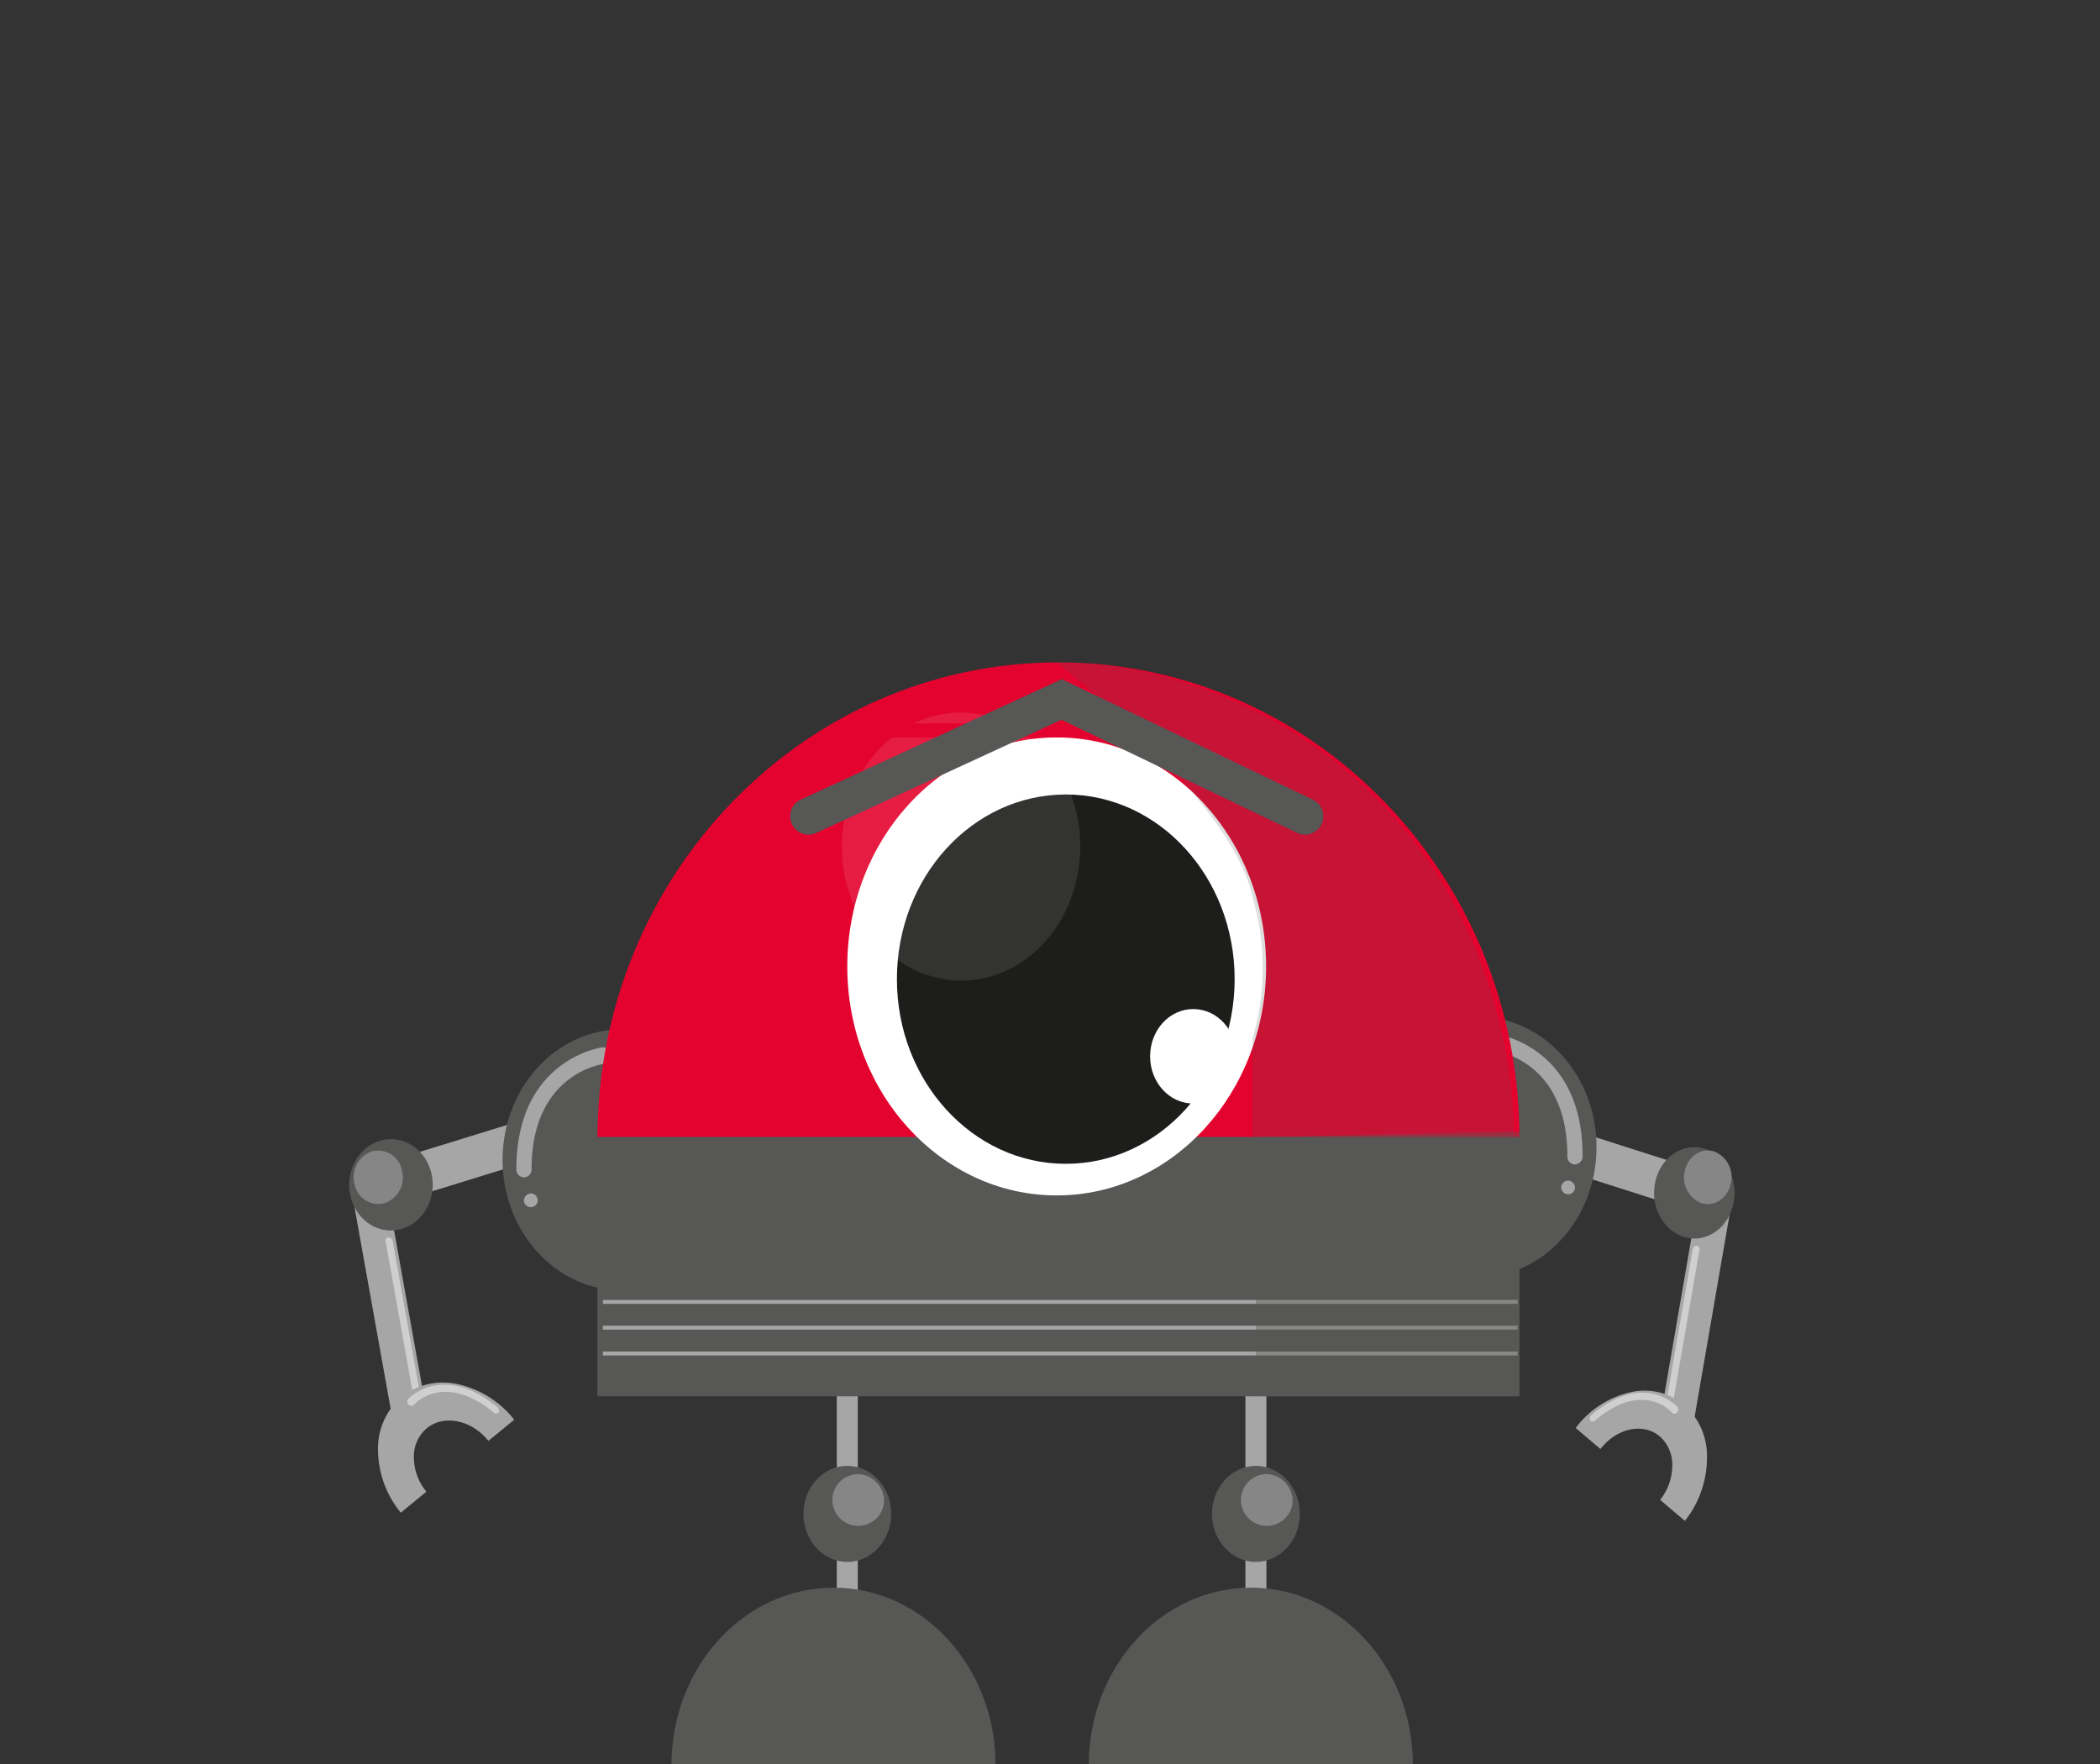 <svg xmlns="http://www.w3.org/2000/svg" xmlns:xlink="http://www.w3.org/1999/xlink" viewBox="0 0 400 336" id="HybbUgC3f"><rect x="0" y="0" width="400" height="336" fill="#333333" stroke="none"/><style>@-webkit-keyframes rJHW-ZIx0hf_rJ1MIlR2G_Animation{0%{-webkit-transform: translate(0px, 0px);transform: translate(0px, 0px);}50%{-webkit-transform: translate(0px, 8px);transform: translate(0px, 8px);}100%{-webkit-transform: translate(0px, 0px);transform: translate(0px, 0px);}}@keyframes rJHW-ZIx0hf_rJ1MIlR2G_Animation{0%{-webkit-transform: translate(0px, 0px);transform: translate(0px, 0px);}50%{-webkit-transform: translate(0px, 8px);transform: translate(0px, 8px);}100%{-webkit-transform: translate(0px, 0px);transform: translate(0px, 0px);}}#HybbUgC3f *{-webkit-animation-duration: 3s;animation-duration: 3s;-webkit-animation-iteration-count: infinite;animation-iteration-count: infinite;-webkit-animation-timing-function: cubic-bezier(0, 0, 1, 1);animation-timing-function: cubic-bezier(0, 0, 1, 1);}#ByeZZLeC3G{isolation: isolate;}#ByGWWUg02M{fill: #a7a6a6;}#BkXZZIlC3G{fill: #a7a6a6;}#BJE-ZLxAnf{fill: #575756;}#r1BbWIeCnG{fill: #868686;}#HyUZWIxR2M{fill: #cfcfcf;}#HJvW-Ue0nf{fill: #a7a6a6;}#SJd--UgCnf{fill: #cfcfcf;}#ByKbZLxRnM{fill: #a7a6a6;}#H1c-bIeRhf{fill: #a7a6a6;}#S1jW-Ug0nM{fill: #575756;}#rkhb-UlR3f{fill: #868686;}#HJ6Z-LxCnG{fill: #cfcfcf;}#ryA--LgC3f{fill: #a7a6a6;}#S1Jl-Z8x0nM{fill: #cfcfcf;}#B1gxb-IlAhM{fill: #575756;}#HJbeZbLgChG{fill: #a7a6a6;}#Skfl--Ux03M{fill: #a7a6a6;}#rkXeZZLgAhf{fill: #575756;}#HJExbZIg02G{fill: #a7a6a6;}#BySxWWUeRnz{fill: #a7a6a6;}#BJUlbWUgRhf{fill: none;stroke: #a7a6a6;stroke-miterlimit: 10;stroke-width: 4px;}#SkPxW-8eCnG{fill: #575756;}#HyuxW-8lChM{fill: #868686;}#SyYlWWIx0nf{fill: none;stroke: #a7a6a6;stroke-miterlimit: 10;stroke-width: 4px;}#By5xZZUlRnG{fill: #e3032e;}#rysxZZLgC2f{fill: #575756;}#B1he--8lR3f{fill: #575756;}#rk6x-ZLeAnM{opacity: 0.4;mix-blend-mode: multiply;}#HJAlbZ8xA2f{-webkit-clip-path: url(#clip-path);clip-path: url(#clip-path);}#SJ1ZZbUxAhM{fill: #575756;}#BJx-bWUx0nf{fill: #575756;}#B1ZbbZUgAhG{opacity: 0.4;mix-blend-mode: multiply;}#Bkf-bW8gC2G{-webkit-clip-path: url(#clip-path-2);clip-path: url(#clip-path-2);}#rkXZZ-Ix0hz{fill: #575756;}#r14bbbIgCnG{fill: #fff;}#rJHW-ZIx0hf{fill: #1d1d1b;}#ByLWZb8gA2M{fill: #fff;}#HJwbZWIeAnG{fill: none;stroke: #a7a6a6;stroke-miterlimit: 10;stroke-width: 0.75px;}#B1dbZbIgRhf{fill: none;stroke: #a7a6a6;stroke-miterlimit: 10;stroke-width: 0.75px;}#S1KZW-LeAhG{fill: none;stroke: #a7a6a6;stroke-miterlimit: 10;stroke-width: 0.75px;}#Skc-bW8xCnM{opacity: 0.4;mix-blend-mode: multiply;}#rkjbbZLeA3f{-webkit-clip-path: url(#clip-path-3);clip-path: url(#clip-path-3);}#B12W-ZLlA3z{fill: #575756;}#B1T--ZUgR2z{fill: #575756;}#H1CbbZ8eC3M{fill: #868686;}#r1JMZb8l0nf{opacity: 0.1;}#rkgMWW8xRhM{-webkit-clip-path: url(#clip-path-4);clip-path: url(#clip-path-4);}#B1ZMbbLxR2z{fill: #fff;}#SJfG-b8lRnG{fill: #e3032e;}#HkXzbZUg02f{fill: #575756;mix-blend-mode: multiply;opacity: 0.2;}#HyEGbZ8xChz{fill: none;stroke-miterlimit: 10;stroke: #575756;stroke-linecap: round;stroke-width: 7px;}#rJHW-ZIx0hf_rJ1MIlR2G{-webkit-animation-name: rJHW-ZIx0hf_rJ1MIlR2G_Animation;animation-name: rJHW-ZIx0hf_rJ1MIlR2G_Animation;-webkit-transform-origin: 50% 50%;transform-origin: 50% 50%;transform-box: fill-box;-webkit-transform: translate(0px, 0px);transform: translate(0px, 0px);}</style><defs><clipPath id="clip-path"><rect class="cls-1" x="158.76" y="302.42" width="30.86" height="33.75"/></clipPath><clipPath id="clip-path-2"><rect class="cls-1" x="238.25" y="302.42" width="30.86" height="33.75"/></clipPath><clipPath id="clip-path-3"><rect class="cls-1" x="239.22" y="215.6" width="50.21" height="50.36"/></clipPath><clipPath id="clip-path-4"><rect class="cls-1" x="160.35" y="135.71" width="45.42" height="51.05"/></clipPath></defs><title>Tekengebied 14</title><g id="ByeZZLeC3G"><g id="SJ-ZZ8g02G" data-name="Laag 1"><polygon points="315.88 272.22 322.38 272.22 329.85 228.99 323.35 228.99 315.88 272.22" id="ByGWWUg02M"/><polygon points="322.32 230.73 299.16 223.32 301.06 215.7 324.22 223.11 322.32 230.73" id="BkXZZIlC3G"/><path d="M330.11,229.58c-1.15,4.63-5.39,7.32-9.46,6s-6.45-6.12-5.3-10.74,5.38-7.32,9.46-6,6.45,6.11,5.3,10.73" id="BJE-ZLxAnf"/><path d="M329.63,225.63c-.68,2.72-3.16,4.3-5.56,3.53a5.23,5.23,0,0,1-3.11-6.3c.68-2.72,3.17-4.3,5.56-3.53a5.24,5.24,0,0,1,3.11,6.3" id="r1BbWIeCnG"/><path d="M317.8,268.44a.84.84,0,0,0,.77-.72L323.72,238a.57.57,0,0,0-.53-.72.85.85,0,0,0-.77.72l-5.15,29.75a.57.57,0,0,0,.53.72" id="HyUZWIxR2M"/><path d="M300.13,272l4.71,4c3.1-4,8.17-5.07,11.31-2.4a7.18,7.18,0,0,1,2.38,5.55,10.67,10.67,0,0,1-2.31,6.54l4.71,4a19.42,19.42,0,0,0,4.21-11.95,13.06,13.06,0,0,0-4.34-10.14,11.83,11.83,0,0,0-10.36-2.38A18,18,0,0,0,300.13,272" id="HJvW-Ue0nf"/><path d="M302.84,270.39l.06.14a.59.59,0,0,0,.91.05c9.14-7.74,14.47-1.73,14.69-1.47a.63.63,0,0,0,.93-.07.79.79,0,0,0,.11-1c-.06-.07-6.28-7.1-16.41,1.49a.87.87,0,0,0-.29.88" id="SJd--UgCnf"/><polygon points="81.58 270.68 74.83 270.68 67.08 227.46 73.82 227.46 81.58 270.68" id="ByKbZLxRnM"/><polygon points="74.89 229.2 98.93 221.78 96.96 214.16 72.92 221.57 74.89 229.2" id="H1c-bIeRhf"/><path d="M66.81,228.05c1.2,4.62,5.59,7.32,9.82,6s6.69-6.11,5.5-10.74-5.59-7.32-9.82-6-6.69,6.11-5.5,10.74" id="S1jW-Ug0nM"/><path d="M67.55,225.63a4.63,4.63,0,0,0,5.77,3.53,5.18,5.18,0,0,0,3.22-6.3,4.62,4.62,0,0,0-5.76-3.53,5.19,5.19,0,0,0-3.23,6.3" id="rkhb-UlR3f"/><path d="M79.59,266.9a.87.87,0,0,1-.81-.72l-5.33-29.75a.57.57,0,0,1,.54-.72.89.89,0,0,1,.81.72l5.33,29.75a.57.57,0,0,1-.54.72" id="HJ6Z-LxCnG"/><path d="M97.92,270.45l-4.89,4c-3.21-4-8.48-5.07-11.73-2.4a7,7,0,0,0-2.47,5.54,10.41,10.41,0,0,0,2.39,6.54l-4.88,4A19.06,19.06,0,0,1,72,276.2a12.92,12.92,0,0,1,4.51-10.14,12.65,12.65,0,0,1,10.76-2.38,18.71,18.71,0,0,1,10.69,6.77" id="ryA--LgC3f"/><path d="M95.11,268.86A.83.83,0,0,1,95,269a.63.63,0,0,1-.94.06c-9.48-7.75-15-1.74-15.24-1.48a.67.67,0,0,1-1-.06.77.77,0,0,1-.12-1c.06-.07,6.51-7.1,17,1.48a.84.84,0,0,1,.3.89" id="S1Jl-Z8x0nM"/><path d="M118.46,196.07c-12.55,0-22.73,11.13-22.73,24.86s10.18,24.87,22.73,24.87Z" id="B1gxb-IlAhM"/><path d="M99.81,224.27a1.51,1.51,0,0,0,1.44-1.58c0-18.11,13.31-20,13.87-20.05a1.55,1.55,0,0,0,1.28-1.75,1.5,1.5,0,0,0-1.59-1.4c-.17,0-16.45,2.19-16.45,23.2a1.51,1.51,0,0,0,1.45,1.58" id="HJbeZbLgChG"/><path d="M99.8,228.74a1.31,1.31,0,1,0,1.31-1.42,1.38,1.38,0,0,0-1.31,1.42" id="Skfl--Ux03M"/><path d="M281.36,193.62c12.56,0,22.74,11.13,22.74,24.86s-10.18,24.87-22.74,24.87Z" id="rkXeZZLgAhf"/><path d="M300,221.83a1.52,1.52,0,0,1-1.45-1.59c0-18.11-13.3-20-13.87-20.05a1.56,1.56,0,0,1-1.28-1.75A1.51,1.51,0,0,1,285,197c.16,0,16.45,2.19,16.45,23.2a1.52,1.52,0,0,1-1.45,1.59" id="HJExbZIg02G"/><path d="M300,226.29a1.31,1.31,0,1,1-1.3-1.42,1.37,1.37,0,0,1,1.3,1.42" id="BySxWWUeRnz"/><line x1="239.22" y1="253.97" x2="239.22" y2="318.96" id="BJUlbWUgRhf"/><path d="M247.59,288.36c0,5.05-3.75,9.15-8.37,9.15s-8.37-4.1-8.37-9.15,3.75-9.15,8.37-9.15,8.37,4.1,8.37,9.15" id="SkPxW-8eCnG"/><path d="M246.21,286.15a4.93,4.93,0,1,1-4.91-5.37,5.15,5.15,0,0,1,4.91,5.37" id="HyuxW-8lChM"/><line x1="161.39" y1="253.97" x2="161.39" y2="318.96" id="SyYlWWIx0nf"/><path d="M289.43,216.82c0-50.07-39.32-90.65-87.82-90.65s-87.81,40.58-87.81,90.65Z" id="By5xZZUlRnG"/><rect x="113.8" y="216.56" width="175.63" height="49.4" id="rysxZZLgC2f"/><path d="M189.62,336.17c0-18.64-13.81-33.75-30.86-33.75s-30.86,15.11-30.86,33.75Z" id="B1he--8lR3f"/><g id="rk6x-ZLeAnM"><g id="HJAlbZ8xA2f"><path d="M189.62,336.17c0-18.64-13.81-33.75-30.86-33.75,0,0,16.14,5,13.42,33.75Z" id="SJ1ZZbUxAhM"/></g></g><path d="M269.11,336.17c0-18.64-13.81-33.75-30.86-33.75s-30.86,15.11-30.86,33.75Z" id="BJx-bWUx0nf"/><g id="B1ZbbZUgAhG"><g id="Bkf-bW8gC2G"><path d="M269.11,336.17c0-18.64-13.81-33.75-30.86-33.75,0,0,16.14,5,13.42,33.75Z" id="rkXZZ-Ix0hz"/></g></g><path d="M241.16,184.08c0,24.09-17.86,43.62-39.88,43.62s-39.89-19.53-39.89-43.62,17.86-43.62,39.89-43.62,39.88,19.53,39.88,43.62" id="r14bbbIgCnG"/><g id="rJHW-ZIx0hf_rJ1MIlR2G" data-animator-group="true" data-animator-type="0"><path d="M235.17,186.5c0,19.43-14.4,35.18-32.16,35.18s-32.17-15.75-32.17-35.18,14.4-35.17,32.17-35.17,32.16,15.75,32.16,35.17" id="rJHW-ZIx0hf"/></g><path d="M235.52,201.2c0,5-3.69,9-8.23,9s-8.22-4-8.22-9,3.68-9,8.22-9,8.23,4,8.23,9" id="ByLWZb8gA2M"/><line x1="114.84" y1="257.81" x2="289.08" y2="257.81" id="HJwbZWIeAnG"/><line x1="114.84" y1="252.89" x2="289.08" y2="252.89" id="B1dbZbIgRhf"/><line x1="114.84" y1="247.98" x2="289.08" y2="247.98" id="S1KZW-LeAhG"/><g id="Skc-bW8xCnM"><g id="rkjbbZLeA3f"><polygon points="239.22 216.57 239.22 265.96 289.43 265.96 289.43 215.6 239.22 216.57" id="B12W-ZLlA3z"/></g></g><path d="M169.76,288.36c0,5.05-3.74,9.15-8.37,9.15s-8.36-4.1-8.36-9.15,3.74-9.15,8.36-9.15,8.37,4.1,8.37,9.15" id="B1T--ZUgR2z"/><path d="M168.39,286.15a4.93,4.93,0,1,1-4.92-5.37,5.16,5.16,0,0,1,4.92,5.37" id="H1CbbZ8eC3M"/><g id="r1JMZb8l0nf"><g id="rkgMWW8xRhM"><path d="M179.73,186.48c-12.41-2.07-21-15-19.13-29S174,133.93,186.38,136s21,15,19.14,29-13.39,23.57-25.79,21.5" id="B1ZMbbLxR2z"/></g></g>
<rect x="161.39" y="137.79" width="79.77" height="2.67" id="SJfG-b8lRnG">

  <animate xmlns="http://www.w3.org/2000/svg" dur="4s" attributeName="height" repeatCount="indefinite" values="1; 1; 1; 1; 75; 1; 0" keyTimes="0; 0.25; 0.5; 0.85; 0.9; 0.95; 1"/>

</rect>





<path d="M238.56,217h49.77s1.89-40.62-30.72-69.17c0,0-22.77-21.64-56.33-21.64,0,0,33.27,25.86,37.28,44.64a47.8,47.8,0,0,1,0,27.06Z" id="HkXzbZUg02f"/><polyline points="154 155.48 202.21 133.23 248.56 155.48" id="HyEGbZ8xChz"/></g></g></svg>
